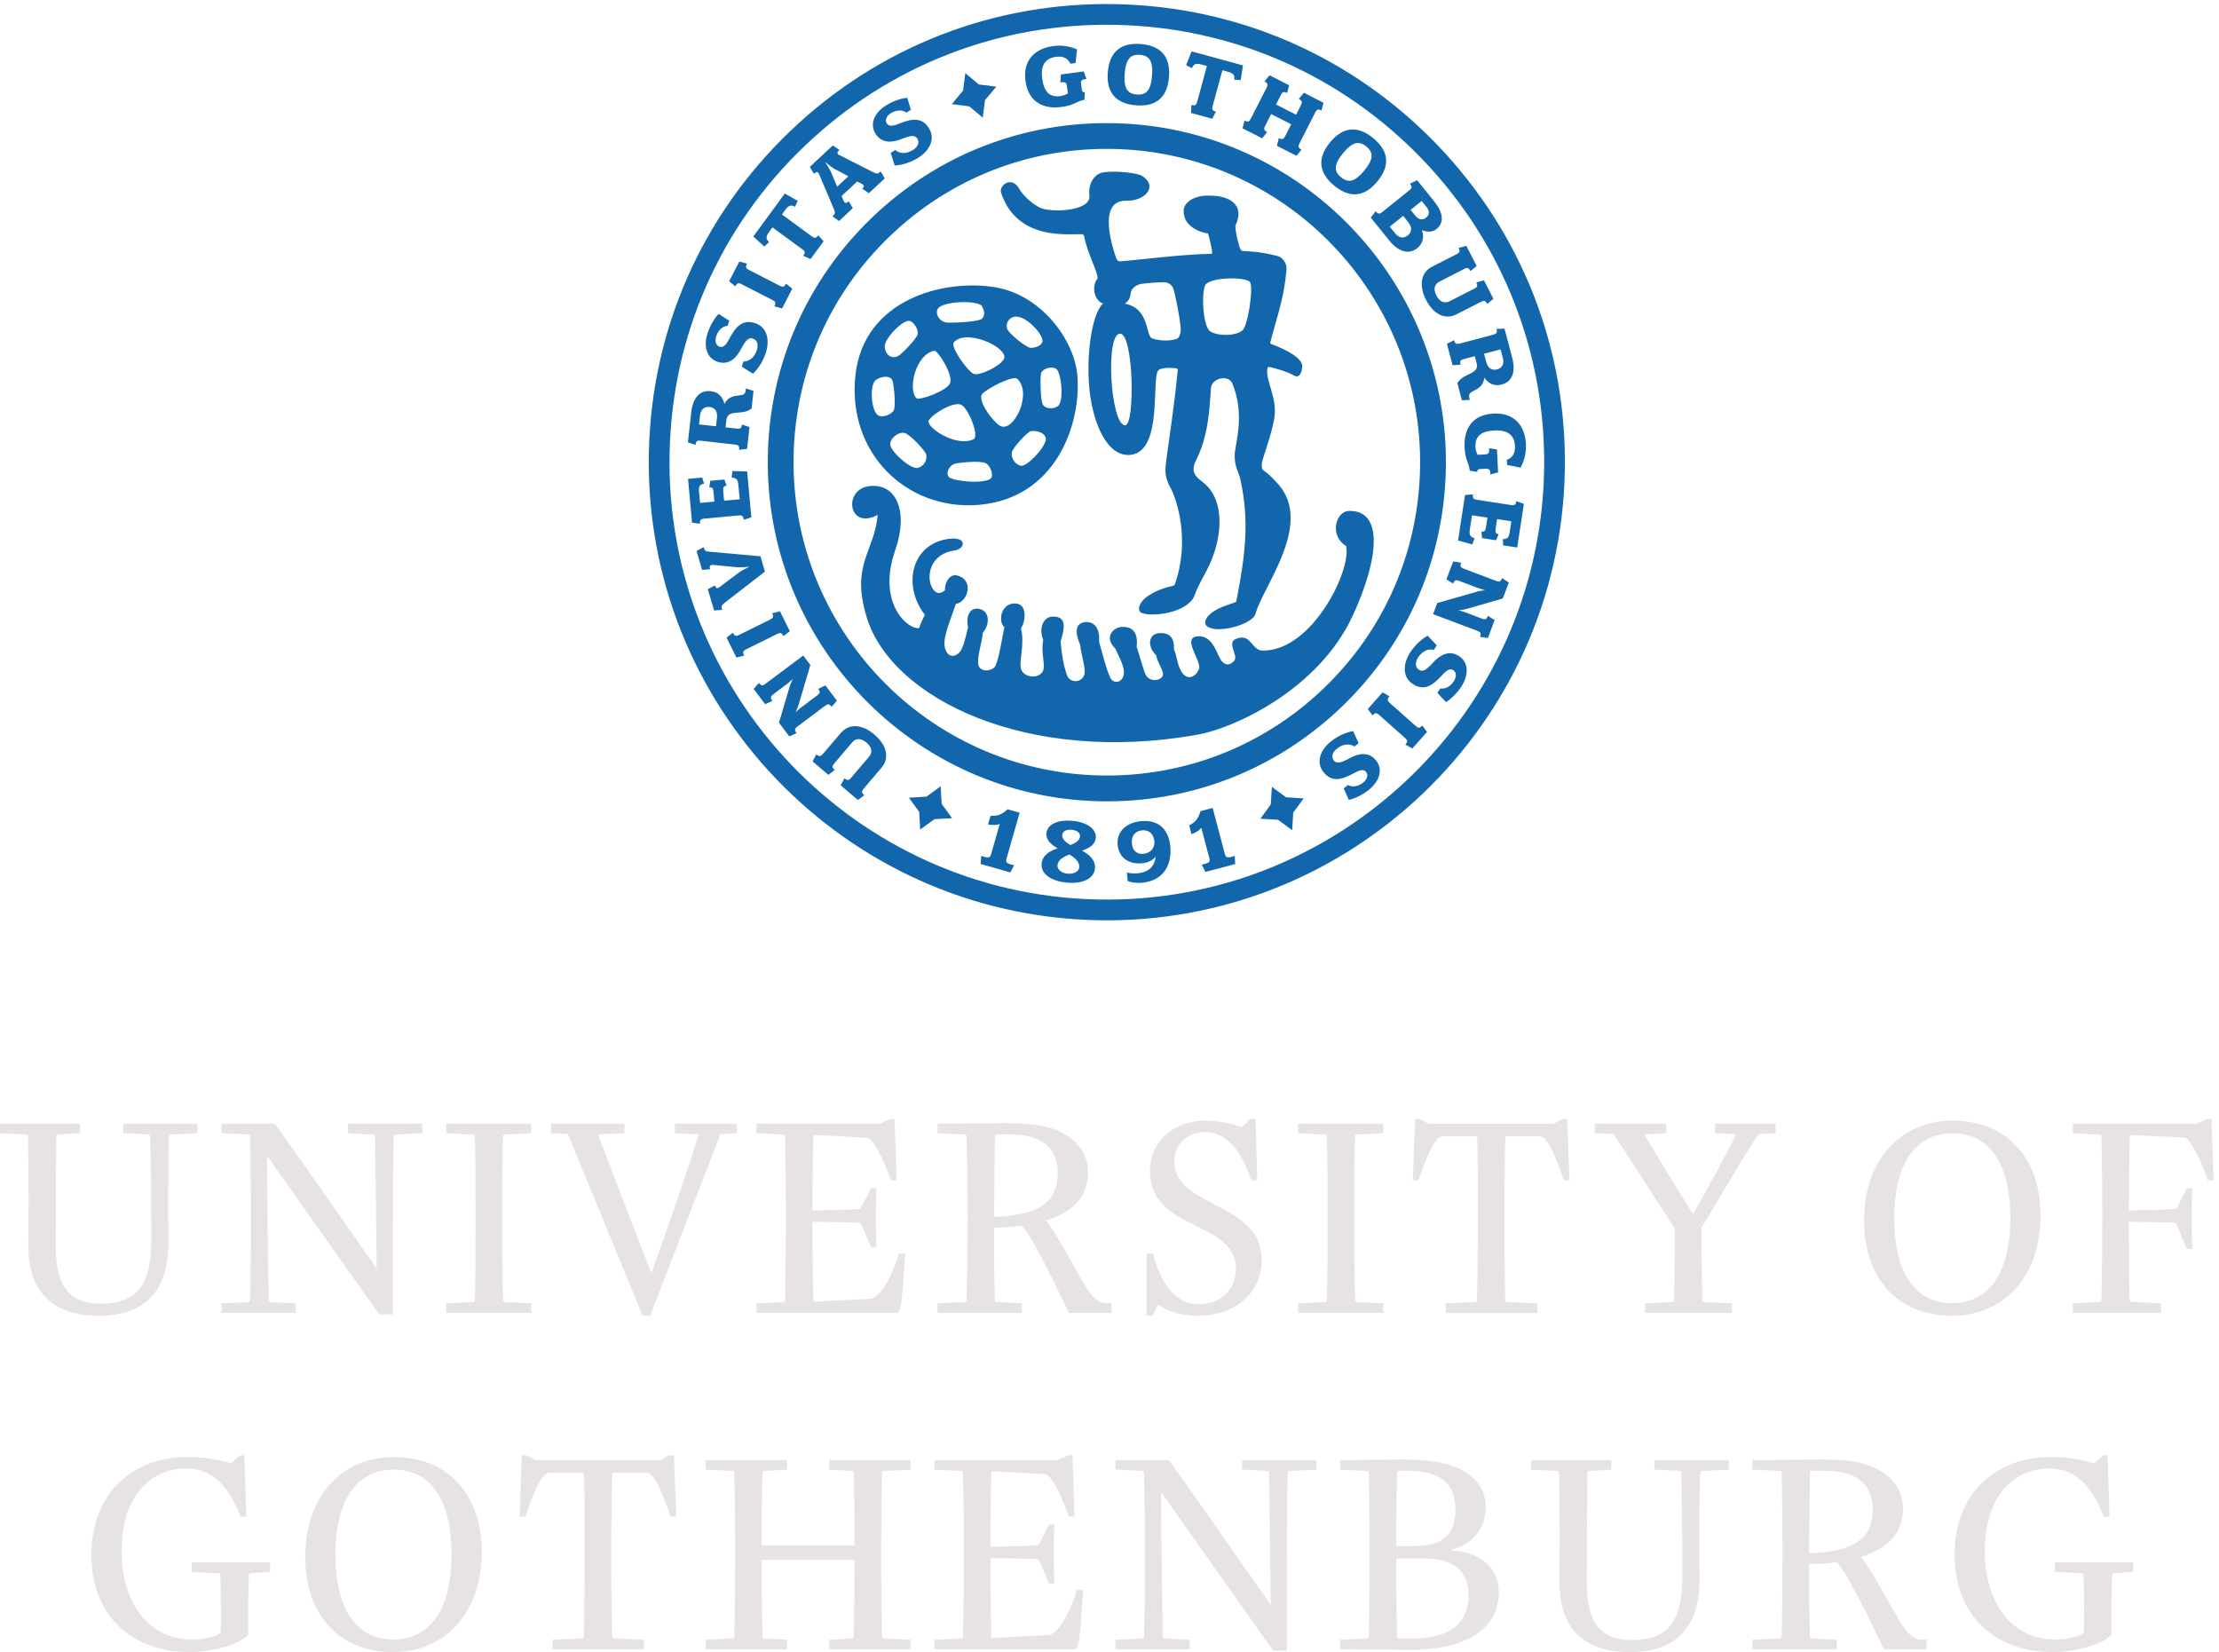 <?xml version="1.0" encoding="UTF-8"?>
<!-- Created with Inkscape (http://www.inkscape.org/) -->
<svg width="136.05" height="101.28" version="1.1" viewBox="0 0 136.05 101.28" xmlns="http://www.w3.org/2000/svg">
 <path transform="matrix(.133 0 0 -.133 0 101.28)" d="m507.1 404.07c-79.614 1.723-142.97 67.903-141.25 147.52 0.836 38.574 16.636 74.504 44.5 101.18 27.871 26.688 64.453 40.914 103.01 40.078 79.629-1.718 142.99-67.91 141.26-147.52-0.828-38.562-16.629-74.512-44.5-101.19-27.859-26.668-64.441-40.907-103.02-40.071zm-104.97 257.29c-30.156-28.883-47.258-67.758-48.152-109.52-1.875-86.164 66.714-157.79 152.88-159.67 41.739-0.899 81.329 14.5 111.48 43.367 30.168 28.887 47.265 67.781 48.176 109.53 1.851 86.168-66.719 157.8-152.9 159.65-41.734 0.911-81.324-14.492-111.49-43.367" style="fill:#1266ac"/>
 <path transform="matrix(.133 0 0 -.133 0 101.28)" d="m505.88 346.9c-111.15 2.402-199.62 94.785-197.2 205.95 1.152 53.828 23.211 103.99 62.117 141.23 38.887 37.254 89.969 57.121 143.81 55.957 53.829-1.164 104-23.23 141.25-62.129 37.246-38.886 57.11-89.961 55.95-143.8-2.414-111.15-94.797-199.62-205.93-197.21zm-141.69 354.08c-40.743-39.015-63.836-91.546-65.067-147.93-2.519-116.43 90.125-213.19 206.54-215.71 116.41-2.52 213.18 90.144 215.68 206.56 1.242 56.383-19.578 109.88-58.582 150.62-39.036 40.738-91.567 63.847-147.95 65.07-56.383 1.227-109.88-19.582-150.62-58.606" style="fill:#1266ac"/>
 <path transform="matrix(.133 0 0 -.133 0 101.28)" d="m552.26 422.9c-78.403-14.074-141.22 16.434-152.72 54.071-7.434 24.347 3.367 29.629 5.086 47.207-13.574-7.235-16.074 11.601-4.094 13.215 12.688 1.699 18.36-11.622 12.199-29.348-8.879-25.469 6.707-37.293 11.082-35.977 0.188 1.328 1.789 4.582 2.563 6.016-10.676 13.633-6.223 33.516 11.98 35.137 7.411 0.664 6.68-4.735 1.524-5.489-13.953-2.019-13.289-17.597-7.481-19.578 1.028 0 2.207 0.262 3.243 1.297-0.247 3.176 1.953 7.695 5.578 6.797 8.035-2.02 4.961-12.273-0.559-13.105-2.07-6.309-6.035-15.098-5.176-19.668 0.84-4.551 4.032-5.45 6.66-2.821 1.946 1.942 2.872 6.641 4.122 11.739-1.321 5.761 1.484 10.125 6.359 8.054 3.379-1.433 3.758-6.629 0.43-10.664-0.43-4.941-2.59-10.547-2.121-14.336 0.48-3.797 5.656-3.535 7.531-1.472 1.863 2.05 3.797 15.449 4.551 18.394-2.915 2.57-1.758 10.481 4.207 10.949 7.019 0.559 5.402-8.984 3.41-11.394 1.968-7.461-1.235-15.871 0.191-19.199 1.438-3.332 6.906-4.122 9.375-1.407 2.465 2.743-0.64 8.485 0.735 15.203-2.364 5.801 0.39 10.45 3.835 10.723 7.832 0.625 5.61-6.426 4.165-11.387 0.398-5.066 1.265-11.132 3.027-15.8 1.133-3.036 6.148-3.731 7.82 0.175 1.043 2.434-1.34 9.344-1.902 14.231-3.391 7.89-0.52 10.047 2.515 10.301 2.883 0.234 6.797-1.387 6.282-9.192 1.582-5.254 2.937-11.597 4.89-15.738 0.879-3.293 4.922-3.637 6.203-0.219 1.243 3.43-1.113 7.461-3.64 12.973-5.617 5.457-0.512 9.656 2.691 9.922 3.196 0.254 8.196-0.617 7.153-9.114 1.726-5.156 2.871-9.863 4.011-12.605 1.328-3.156 5.723-3.527 7.598-1.469 1.887 2.094-1.719 5.727-2.656 10.199-4.239 4.11-3.465 9.747 1.355 10.125 2.485 0.196 7.317-0.078 6.86-7.304 1.421-3.125 1.445-7.102 3.535-10.496 2.515-4.145 6.433-2.578 7.996 1.14 1.535 3.75-8.172 14.602-0.586 15.215 7.598 0.586 8.926-9.363 11.387-11.75 2.461-2.359 4.343-0.789 5.507 0.5 1.993 2.199-3.3 8.164 0.391 9.863 7.449 3.411 7.324-5.097 12.605-5.183 23.086-0.363 41.25 37.527 38.555 48.222-7.722 4.579-5.008 16.024 1.457 16.141 15.906 0.293 13.66-22.187 1.602-48.293-15.828-34.207-54.739-51.824-71.336-54.801" style="fill:#1266ac"/>
 <path transform="matrix(.133 0 0 -.133 0 101.28)" d="m572.81 609.28c-2.571-2.469-10.665-2.996-14.817-0.574-3.426 2.023-4.219 17.082-2.488 21.152 1.726 4.078 19.441 4.242 20.84 1.446 1.406-2.801-0.965-19.559-3.535-22.024zm-31.719 18.625c0.566-2.148 2.676-11.648 3.164-17.363 0.273-2.129-0.488-4.719-1.77-5.203-3.179-1.211-8.465-0.918-11.343 0.176-3.157 1.21-1.016 13.789-12.61 16.039 1.594 1.117 2.434 2.293 2.754 5.054 0.203 1.809 2.434 3.758 5.164 4.09 5.305 0.598 8.613 0.75 10.395 0.688 1.773-0.059 3.679-1.282 4.246-3.481zm-22.422-62.43c-6.77 0.145-9.285 42.372-2.293 42.235 6.258-0.137 6.961-42.324 2.293-42.235zm67.207 37.5c-0.266 0.106-0.32 0.547-0.266 0.743 3.559 13.687 6.157 19.711 7.453 33.351 0.313 3.262-2.019 5.906-4.187 6.446-8.43 2.105-12.324 2.031-15.586 2.281-0.355 0.023-1.125 0.179-1.367 0.648-0.969 1.985-2.414 7.946-2.434 10.969 4.934 10.445-3.867 14.051-12.156 13.922-5.441 0.262-10.996-2.242-11.645-6.328-0.742-7.903 8-10.793 11.118-11.074 0.527-1.125 1.804-6.637 2.019-8.825 0.027-0.289-0.242-0.605-0.625-0.605-14.015-0.266-32.156-2.715-41.367-3.422-1.316-0.207-1.953 0.559-2.227 1.32-1.711 4.723-9.011 27.008 4.688 26.578 8.125-0.257 14.922 6.391 7.207 11.45-1.984 1.304-12.363 2.578-17.981 1.601-4.656-0.805-6.914-6.058-6.328-10.652 0.918-7.203-17.019-7.942-22.324-5.797-3.785 1.535-8.445 6.047-10.066 8.949-3.45 6.16-9.414 1.461-8.321-1.84 7.434-22.414 31.145-18.851 37.344-19.164 0.313-0.015 0.84-0.422 0.867-0.59 1.516-8.093 6.34-16.632 6.321-19.785-2.95-3.277-1.692-10.301 2.468-11.504-5.086-4.882-7.371-21.933-6.55-36.086 1.035-18.035 8.32-35.527 19.785-33.64 14.582 2.383 8.84 36.101 12.375 38.98 1.773 1.43 6.511 1.028 8.242 0.824 0.398-0.05 0.602-0.5 0.586-0.714-1.152-13.235-4.301-34.453-5.07-40.118-0.789-5.761-1.258-8.75 1.652-14.074 3.211-5.867 9.07-24.527 2.215-44.273-0.203-0.774-0.852-1.028-1.074-1.074-6.18-1.418-9.485-3.352-11.727-4.875-2.441-1.661-5.063-5.11-3.273-7.196 2.585-2.363 19.238-1.445 24.367 6.239 0.125 0.195 0.476 0.918 0.535 1.085 1.777 4.95 4.004 8.575 5.676 11.747 7.672 14.648 8.797 32.656-1.731 40.781-2.949 2.273-5.976 4.441-3.097 10.148 5.57 11.024 6.156 23.067 6.859 33.242 0.281 4.09 7.09 6.434 9.656 2.567 6.375-15.106 1.367-28.125 1.27-33.485-0.125-5.382 1.906-7.863 2.597-11.085 4.344-19.688 2.161-35.633-1.777-55.957-0.02-0.442-0.359-0.735-0.754-0.868-4.629-1.543-7.461-2.511-10.351-4.535-2.926-2.047-4.071-4.668-2.801-6.09 3.867-4.367 21.355 0.36 22.676 5.371 3.281 12.461 26.843 41.336 10.449 59.786-7.481 8.418-7.481 5.039-7.559 9.285-0.039 2.043 4.688 13.215 5.879 21.855 1.238 8.996-4.641 17.559-3.176 22.531 0.039 0.145 0.422 0.387 0.578 0.36 2.43-0.469 8.204-2.012 11.934-4.141 1.152-0.644 3.152-0.129 3.438 4.328 0.312 4.852-11.985 9.532-14.434 10.41" style="fill:#1266ac"/>
 <path transform="matrix(.133 0 0 -.133 0 101.28)" d="m437.89 541.28c-2.383 1.328-0.528 6.114 2.929 6.641 2.434 0.379 10.657 1.363 13.516 0.113 2.207-0.957 3.762-5.586 2.519-6.949-2.363-2.617-15.546-1.699-18.964 0.195zm-27.5 15.223c-0.223 2.851 3.625 6.066 6.574 5.449 2.359-0.5 9.683-8.23 10.027-10.039 0.625-3.32-2.031-5.945-4.25-6.113-3.445-0.254-12.078 7.597-12.351 10.703zm1.464 15.547c-1.687-2-5.46-3.262-7.277-1.809-2.723 2.18-3.543 11.106-1.773 14.906 1.187 2.555 7.41 3.965 8.562 1.051 0.789-2.008 1.731-12.672 0.488-14.148zm2.122 25.324c-3.02-1.508-5.825 0.547-6.125 4.258-0.325 3.711 8.437 12.781 11.601 11.922 1.543-0.418 3.867-3.367 3.613-5.985-0.168-1.828-7.336-9.308-9.089-10.195zm47.339-32.305c-3.132 1.368-11.277 12.086-8.378 15 2.714 2.723 14.164 8.524 16 6.805 7.097-6.602-1.458-24.492-7.622-21.805zm-33.308 2.168c0 2.071 10.715 9.344 14.922 7.762 3.398-1.262 8.718-14.617 5.84-15.969-7.774-3.66-20.762 4.797-20.762 8.207zm2.668 32.606c1.519 0.324 8.66-10.742 7.351-14.832-1.101-3.469-14.257-8.352-15.566-7.043-4.016 4.004-0.508 20.039 8.215 21.875zm32.332-2.918c0-3.41-11.903-9.113-14.278-7.707-3.476 2.043-10.566 12.566-9.089 14.394 5.132 6.36 23.367-1.336 23.367-6.687zm-10.227 23.312c0.742-1.605 1.645-3.746-0.039-5.597-1.394-1.543-14.019-1.973-15.906-1.848-3.992 0.266-5.84 4.336-4.523 6.387 2.394 3.722 19.082 4.043 20.468 1.058zm27.778-16.144c-0.422-2.207-4.055-3.059-5.637-2.883-1.934 0.227-10.176 6.672-10.703 8.926-0.703 2.961 1.301 4.843 3.191 5.324 5.129 1.277 13.735-8.203 13.149-11.367zm7.046-29.844c-1.863-1.25-5.41-1.469-6.902 0.789-1.023 1.555-1.355 13.008-0.676 14.707 0.703 1.77 4.551 3.067 6.731 1.867 2.5-1.371 3.894-15.343 0.847-17.363zm-12.222-11.437c1.941 0.175 5.586-0.262 6.648-2.918 1.153-2.891-6.836-11.934-10.539-12.989-2.262-0.656-5.652 2.75-5.027 6.121 0.398 2.176 7.344 9.641 8.918 9.786zm21.277 25.617c-1.328 15.965-16.211 37.07-37.969 40.683-23.625 3.914-60.339-5.547-64.316-40.265-4.121-35.918 23.391-62.61 56.406-60.078 35.821 2.746 47.742 37.058 45.879 59.66" style="fill:#1266ac"/>
 <path transform="matrix(.133 0 0 -.133 0 101.28)" d="m445 727.79-1.035-8.055-5.203-6.226 8.054-1.028 6.231-5.218 1.016 8.062 5.214 6.219-8.054 1.035-6.223 5.211" style="fill:#1266ac"/>
 <path transform="matrix(.133 0 0 -.133 0 101.28)" d="m595.68 378.84-6.543 4.805-8.11 0.488 4.778 6.57 0.508 8.106 6.543-4.805 8.105-0.496-4.797-6.563-0.484-8.105" style="fill:#1266ac"/>
 <path transform="matrix(.133 0 0 -.133 0 101.28)" d="m424.2 379.14 6.563 4.777 8.117 0.457-4.77 6.594-0.476 8.113-6.563-4.797-8.093-0.465 4.753-6.574 0.469-8.105" style="fill:#1266ac"/>
 <path transform="matrix(.133 0 0 -.133 0 101.28)" d="m379.36 413.99 8.266 9.692c3.75 4.414 9.754 4.089 15.476-0.793 5.762-4.911 7.051-10.813 3.29-15.215l-8.258-9.696c-1.02-1.183-1.059-1.859 0.301-3l-2.95-2.238-7.968 6.801 1.765 3.23c1.36-1.152 2.016-1.003 3.02 0.176l8.3 9.727c1.653 1.933 1.497 4.289-1.093 6.484-2.649 2.258-5.02 2.07-6.668 0.137l-8.293-9.727c-1.016-1.179-1.055-1.855 0.262-2.976l-2.918-2.258-7.286 6.211 1.731 3.262c1.355-1.153 2.012-1.004 3.023 0.183" style="fill:#1266ac"/>
 <path transform="matrix(.133 0 0 -.133 0 101.28)" d="m352.82 446.28 17.473 13.082 3.281-4.383-5.469-18.464c-0.378-1.282-1.367-3.313-1.367-3.313s1.575 1.465 2.364 2.051l7.695 5.773c1.211 0.907 1.457 1.543 0.391 2.965l3.339 1.567 5.266-7.024-2.402-2.812c-1.067 1.425-1.77 1.406-2.993 0.488l-12.832-9.609c-1.25-0.938-1.433-1.582-0.359-3.008l-3.367-1.524-4.731 6.309 4.954 16.797c0.41 1.308 1.433 3.359 1.433 3.359s-1.609-1.484-2.508-2.156l-6.55-4.926c-1.25-0.926-1.438-1.558-0.375-2.996l-3.336-1.551-5.286 7.059 2.422 2.765c1.075-1.425 1.707-1.386 2.957-0.449" style="fill:#1266ac"/>
 <path transform="matrix(.133 0 0 -.133 0 101.28)" d="m359.54 479.75 4.551-9.18-2.91-2.273c-0.786 1.59-1.489 1.695-2.844 1.023l-14.363-7.109c-1.399-0.691-1.704-1.289-0.918-2.891l-3.567-0.918-4.543 9.18 2.903 2.277c0.793-1.593 1.445-1.718 2.839-1.027l14.368 7.117c1.359 0.668 1.699 1.282 0.918 2.883l3.566 0.918" style="fill:#1266ac"/>
 <path transform="matrix(.133 0 0 -.133 0 101.28)" d="m326.95 507.21 23.621-2.129 2.071-7.043-18.707-14.488c-1.36-1.047-1.516-1.613-1.047-3.184l-3.692-0.254-2.89 9.774 3.234 1.797c0.457-1.399 1.023-1.602 2.215-0.742l9.043 6.804c1.504 1.047 4.687 2.539 4.687 2.539s-3.508-0.379-5.351-0.281l-11.375 1.105c-1.528 0.106-1.836-0.546-1.407-1.992l-3.683-0.293-2.567 8.711 3.243 1.746c0.476-1.621 0.886-1.922 2.605-2.07" style="fill:#1266ac"/>
 <path transform="matrix(.133 0 0 -.133 0 101.28)" d="m344.43 544.2 1.922-21.152-3.516-1.133c-0.164 1.777-0.781 2.129-2.285 1.992l-15.969-1.465c-1.551-0.136-2.051-0.586-1.883-2.363l-3.672 0.481-1.843 20.222 6.519 0.598 0.844-2.793c-2.109-0.5-2.539-1.125-2.27-4.18l0.442-4.711 6.601 0.61-0.39 4.258c-0.164 1.816-0.535 2.46-1.953 2.332l0.437 2.988 6.528 0.597 1.023-2.863c-1.465-0.137-1.719-0.832-1.555-2.644l0.395-4.258 7.183 0.652-0.593 6.524c-0.262 2.832-1.106 3.293-3.086 3.476l0.3 3.02 6.821-0.188" style="fill:#1266ac"/>
 <path transform="matrix(.133 0 0 -.133 0 101.28)" d="m322.7 569.95-0.449-4.07 7.832-0.867 0.442 3.933c0.332 2.969-1 4.688-3.391 4.953-2.395 0.262-4.102-1.015-4.434-3.949zm24.668 11.36-0.898-8.094c-4.297-3.559-11.016 0.105-11.641-5.422l-0.359-3.281 5.223-0.574c1.503-0.176 2.121 0.117 2.316 1.89l3.504-1.16-1.133-10.09-3.672-0.398c0.195 1.816-0.332 2.238-1.848 2.402l-15.925 1.785c-1.512 0.168-2.129-0.164-2.325-1.929l-3.496 1.191 1.543 13.809c0.75 6.687 3.938 10.32 9.024 9.753 3.32-0.371 5.429-2.402 6.328-5.957 1.309 3.301 4.543 3.789 6.492 3.977 2.27 0.203 3.067 0.555 3.305 2.637l0.066 0.625 3.496-1.164" style="fill:#1266ac"/>
 <path transform="matrix(.133 0 0 -.133 0 101.28)" d="m353.05 598.94c-1.652-5.136-4.512-8.332-5.93-9.695l-5.176 3.25 0.762 2.383c3.274-0.028 5.324 2.59 6.203 5.305 0.664 2.07 0.391 4.55-1.816 5.261-1.902 0.606-3.223-0.554-5.36-4.59-2.128-4.14-5.57-7.851-10.871-6.14-5.175 1.66-6.613 7.226-4.714 13.113 1.445 4.504 3.804 7.617 5.132 8.977l4.895-3.125-0.75-2.325c-2.856-0.304-4.555-2.66-5.234-4.777-0.747-2.332-0.215-4.324 1.523-4.883 1.687-0.547 2.93 0.684 4.5 3.692 2.891 5.476 6.008 9.062 11.816 7.199 5.684-1.836 6.875-7.883 5.02-13.645" style="fill:#1266ac"/>
 <path transform="matrix(.133 0 0 -.133 0 101.28)" d="m365.22 628.44-4.68-9.118-3.555 0.973c0.813 1.582 0.481 2.203-0.867 2.902l-14.265 7.313c-1.387 0.707-2.051 0.597-2.864-0.992l-2.863 2.324 4.68 9.113 3.554-0.969c-0.808-1.586-0.515-2.187 0.872-2.898l14.253-7.316c1.36-0.692 2.051-0.598 2.875 0.988l2.86-2.32" style="fill:#1266ac"/>
 <path transform="matrix(.133 0 0 -.133 0 101.28)" d="m366.48 666.2c-1.692 0.852-2.727 0.945-4.434-1.387l-1.582-2.16 13.785-10.105c1.223-0.899 1.906-0.953 2.961 0.48l2.461-2.742-6.008-8.187-3.387 1.484c1.082 1.477 0.832 2.102-0.39 3l-13.797 10.113-1.582-2.156c-1.711-2.336-1.313-3.293 0.016-4.648l-2.207-2.032-5.047 4.641 14.511 19.797 5.965-3.391-1.265-2.707" style="fill:#1266ac"/>
 <path transform="matrix(.133 0 0 -.133 0 101.28)" d="m384.46 683.77c-1.36 0.8-4.152 3.136-4.152 3.136s2-3.125 2.683-4.504l2.942-6.941 5.148 4.805zm23.418-4.469-7.363-6.863-3.008 2.117c0.965 0.914 1.051 1.539-0.364 2.281l-1.992 1.016-7.16-6.684 0.844-2.082c0.64-1.531 1.375-1.336 2.41-0.363l1.902-3.157-6.343-5.925-3.02 2.121c1.172 1.093 1.356 1.687 0.684 3.254l-6.907 16.277c-0.437 0.996-1.089 1.301-2.363 0.113l-1.863 3.184 10.578 9.883 3.047-2.094c-1.301-1.215-1.137-1.789-0.117-2.297l15.867-8.047c1.445-0.773 2.051-0.703 3.254 0.426l1.914-3.16" style="fill:#1266ac"/>
 <path transform="matrix(.133 0 0 -.133 0 101.28)" d="m423.24 688.75c-4.582-2.836-8.828-3.43-10.793-3.551l-1.836 5.836 2.121 1.309c2.469-2.129 5.735-1.469 8.157 0.027 1.851 1.153 3.25 3.219 2.019 5.192-1.055 1.699-2.812 1.66-7.051-0.028-4.296-1.773-9.328-2.375-12.265 2.356-2.864 4.621-0.352 9.793 4.914 13.054 4.012 2.485 7.832 3.34 9.715 3.508l1.711-5.547-2.082-1.289c-2.372 1.621-5.184 0.926-7.082-0.246-2.079-1.289-2.965-3.156-2-4.707 0.937-1.515 2.675-1.375 5.82-0.105 5.754 2.304 10.449 3.015 13.672-2.168 3.133-5.071 0.129-10.449-5.02-13.641" style="fill:#1266ac"/>
 <path transform="matrix(.133 0 0 -.133 0 101.28)" d="m500.34 725.06c-1.848-0.25-2.168-0.879-1.977-2.332l0.285-2.122c0.196-1.414 0.547-1.726 1.477-1.601l-0.246-3.492c-3.899-0.793-4.563-2.504-10.52-3.305-7.984-1.078-15.269 1.895-16.636 12.047-1.262 9.316 4.148 14.851 12.847 16.023 5.219 0.703 9.231-0.82 10.949-1.531l-0.722-6.301-2.383-0.32c-1.184 2.762-3.723 3.59-6.543 3.207-4.988-0.672-7.258-3.855-6.414-10.078 0.84-6.27 3.504-8.695 8.406-8.035 1.192 0.16 2.637 0.715 3.43 1.269l-0.461 3.352c-0.195 1.461-0.625 1.988-2.527 1.73l-0.481-0.062 0.266 3.676 10.508 1.414 1.238-3.477-0.496-0.062" style="fill:#1266ac"/>
 <path transform="matrix(.133 0 0 -.133 0 101.28)" d="m525.5 736.23c-4.266 0.344-6.492-1.843-7.039-8.636s1.309-9.313 5.566-9.653c4.356-0.351 6.497 1.844 7.04 8.637 0.546 6.793-1.208 9.301-5.567 9.652zm-1.875-23.265c-8.25 0.668-13.766 4.949-12.937 15.254 0.832 10.301 6.953 13.652 15.214 12.984 8.387-0.676 13.809-4.953 12.981-15.254-0.832-10.304-6.867-13.66-15.258-12.984" style="fill:#1266ac"/>
 <path transform="matrix(.133 0 0 -.133 0 101.28)" d="m568.98 724.78c0.196 1.887-0.089 2.887-2.89 3.649l-2.571 0.707-4.507-16.504c-0.395-1.461-0.207-2.11 1.504-2.582l-1.672-3.282-9.805 2.676 0.187 3.696c1.754-0.485 2.247-0.02 2.657 1.441l4.5 16.5-2.578 0.707c-2.793 0.762-3.536 0.043-4.336-1.68l-2.688 1.332 2.531 6.379 23.68-6.472-1.023-6.786-2.989 0.219" style="fill:#1266ac"/>
 <path transform="matrix(.133 0 0 -.133 0 101.28)" d="m597.68 689.68-9.043 4.609 0.918 3.578c1.633-0.832 2.207-0.472 2.89 0.875l2.793 5.477-9.25 4.707-2.781-5.477c-0.691-1.347-0.637-2.023 0.945-2.84l-2.3-2.863-9.067 4.602 0.93 3.582c1.621-0.828 2.207-0.477 2.891 0.879l7.285 14.285c0.703 1.386 0.625 2.031-1.004 2.855l2.359 2.852 9.043-4.602-0.957-3.562c-1.59 0.808-2.144 0.496-2.859-0.899l-2.239-4.402 9.25-4.711 2.239 4.406c0.711 1.387 0.633 2.028-0.989 2.86l2.344 2.851 9.055-4.609-0.957-3.563c-1.594 0.813-2.152 0.496-2.863-0.89l-7.278-14.293c-0.679-1.348-0.633-2.028 0.957-2.832l-2.312-2.875" style="fill:#1266ac"/>
 <path transform="matrix(.133 0 0 -.133 0 101.28)" d="m629.86 693.98c-3.3 2.719-6.386 2.204-10.715-3.062-4.335-5.262-4.246-8.387-0.957-11.102 3.379-2.773 6.399-2.199 10.727 3.067 4.324 5.258 4.312 8.328 0.945 11.097zm-14.836-18.015c-6.394 5.261-8.464 11.926-1.89 19.91 6.558 7.98 13.504 7.226 19.898 1.957 6.496-5.344 8.496-11.957 1.938-19.93-6.575-7.984-13.442-7.285-19.946-1.937" style="fill:#1266ac"/>
 <path transform="matrix(.133 0 0 -.133 0 101.28)" d="m650.27 664.77 2.063-2.567c1.707-2.113 3.531-2.246 5.086-0.992 1.531 1.23 1.808 2.883 0.051 5.07l-2.102 2.598zm-3.437-2.762-6.172-4.977 2.461-3.051c1.863-2.324 4.004-2.492 5.867-0.98 1.848 1.477 2.094 3.734 0.156 6.125zm-6.504-11.246-8.437 10.48 2.304 2.883c1.121-1.387 1.824-1.332 2.996-0.383l12.493 10.059c1.218 0.976 1.375 1.625 0.261 3.012l3.313 1.64 7.883-9.785c4.246-5.273 4.746-9.789 0.996-12.809-1.731-1.402-4.563-1.441-6.661-0.39 1.305-3.403 0.25-6.43-2.113-8.328-3.98-3.215-8.816-1.614-13.035 3.621" style="fill:#1266ac"/>
 <path transform="matrix(.133 0 0 -.133 0 101.28)" d="m682.73 622.39-11.339-5.785c-5.157-2.637-10.582-0.047-14 6.652-3.442 6.746-2.375 12.687 2.781 15.32l11.347 5.789c1.399 0.711 1.692 1.313 0.872 2.899l3.582 0.926 4.753-9.325-2.871-2.308c-0.808 1.582-1.464 1.699-2.847 0.984l-11.391-5.805c-2.266-1.16-3.016-3.394-1.48-6.406 1.582-3.098 3.855-3.84 6.113-2.68l11.387 5.809c1.394 0.707 1.687 1.309 0.894 2.856l3.559 0.968 4.351-8.531-2.847-2.359c-0.801 1.589-1.465 1.707-2.864 0.996" style="fill:#1266ac"/>
 <path transform="matrix(.133 0 0 -.133 0 101.28)" d="m692.8 596.52-1.059 3.953-7.613-2.012 1.012-3.828c0.761-2.891 2.628-4.016 4.945-3.399 2.32 0.618 3.457 2.442 2.715 5.286zm-18.899-19.512-2.082 7.879c2.719 4.863 10.317 3.879 8.891 9.258l-0.852 3.195-5.078-1.348c-1.465-0.39-1.933-0.879-1.472-2.597l-3.696-0.196-2.597 9.825 3.293 1.687c0.468-1.758 1.125-1.953 2.585-1.57l15.5 4.101c1.465 0.379 1.922 0.918 1.465 2.645l3.692 0.148 3.554-13.437c1.719-6.504 0.059-11.047-4.89-12.356-3.235-0.847-5.918 0.274-8.047 3.262-0.031-3.555-2.871-5.176-4.621-6.055-2.039-0.996-2.656-1.621-2.129-3.652l0.168-0.598-3.684-0.191" style="fill:#1266ac"/>
 <path transform="matrix(.133 0 0 -.133 0 101.28)" d="m687.02 543.28c-0.094 1.875-0.692 2.246-2.157 2.168l-2.136-0.105c-1.426-0.071-1.77-0.395-1.719-1.328l-3.457 0.535c-0.461 3.957-2.113 4.765-2.406 10.769-0.399 8.047 3.175 15.051 13.41 15.559 9.383 0.461 14.453-5.399 14.883-14.168 0.253-5.246-1.602-9.133-2.461-10.773l-6.211 1.25-0.118 2.402c2.852 0.945 3.887 3.398 3.75 6.25-0.253 5.027-3.23 7.558-9.503 7.246-6.317-0.313-8.961-2.754-8.719-7.695 0.058-1.2 0.488-2.696 0.976-3.528l3.379 0.168c1.477 0.078 2.032 0.457 1.934 2.375l-0.02 0.489 3.645-0.579 0.515-10.586-3.562-0.937-0.023 0.488" style="fill:#1266ac"/>
 <path transform="matrix(.133 0 0 -.133 0 101.28)" d="m672.15 512.36 3.211 20.996 3.684 0.254c-0.266-1.765 0.242-2.246 1.75-2.48l15.848-2.422c1.543-0.234 2.129 0.078 2.39 1.848l3.449-1.34-3.066-20.078-6.476 0.988-0.133 2.906c2.156-0.015 2.722 0.481 3.191 3.52l0.715 4.668-6.566 1.004-0.633-4.227c-0.282-1.809-0.078-2.52 1.34-2.734l-1.157-2.793-6.472 0.984-0.301 3.027c1.453-0.222 1.851 0.391 2.137 2.188l0.644 4.23-7.14 1.09-0.985-6.472c-0.422-2.813 0.281-3.465 2.168-4.114l-1.023-2.859-6.575 1.816" style="fill:#1266ac"/>
 <path transform="matrix(.133 0 0 -.133 0 101.28)" d="m681.06 470.72-20.426 7.703 1.929 5.129 18.52 5.293c1.285 0.379 3.523 0.625 3.523 0.625s-2.082 0.547-3 0.898l-9.004 3.399c-1.414 0.523-2.078 0.398-2.71-1.274l-3.11 1.985 3.11 8.215 3.652-0.532c-0.625-1.66-0.227-2.246 1.18-2.769l15.007-5.664c1.457-0.547 2.102-0.364 2.727 1.308l3.098-2.035-2.786-7.371-16.816-4.844c-1.328-0.359-3.602-0.586-3.602-0.586s2.118-0.566 3.165-0.957l7.664-2.898c1.457-0.547 2.097-0.363 2.722 1.308l3.11-1.984-3.11-8.254-3.64 0.57c0.625 1.668 0.254 2.188-1.203 2.735" style="fill:#1266ac"/>
 <path transform="matrix(.133 0 0 -.133 0 101.28)" d="m649.96 460.59c2.883 4.551 6.434 6.934 8.152 7.902l4.211-4.445-1.34-2.109c-3.164 0.839-5.796-1.172-7.324-3.582-1.172-1.848-1.512-4.321 0.449-5.559 1.692-1.074 3.254-0.262 6.329 3.105 3.097 3.477 7.355 6.219 12.062 3.243 4.59-2.903 4.602-8.645 1.301-13.875-2.531-3.996-5.598-6.426-7.219-7.403l-3.953 4.239 1.309 2.07c2.839-0.422 5.066 1.433 6.25 3.316 1.304 2.075 1.296 4.133-0.247 5.11-1.503 0.949-3.015 0.058-5.293-2.461-4.16-4.578-8.078-7.274-13.23-4.016-5.051 3.188-4.688 9.34-1.457 14.465" style="fill:#1266ac"/>
 <path transform="matrix(.133 0 0 -.133 0 101.28)" d="m630.53 434.7 6.809 7.66 3.199-1.828c-1.18-1.336-1.015-2.019 0.11-3.027l11.992-10.652c1.164-1.035 1.828-1.094 3.008 0.23l2.199-2.957-6.809-7.656-3.203 1.828c1.191 1.336 1.055 1.988-0.105 3.027l-11.985 10.653c-1.133 1.007-1.836 1.093-3.015-0.235l-2.2 2.957" style="fill:#1266ac"/>
 <path transform="matrix(.133 0 0 -.133 0 101.28)" d="m613.48 419.7c4.204 3.371 8.352 4.477 10.293 4.828l2.524-5.578-1.946-1.55c-2.714 1.816-5.878 0.769-8.093-1.016-1.711-1.359-2.844-3.586-1.391-5.391 1.25-1.562 2.988-1.308 7.004 0.875 4.055 2.278 8.977 3.481 12.449-0.867 3.403-4.238 1.535-9.676-3.301-13.547-3.679-2.945-7.371-4.254-9.226-4.656l-2.363 5.305 1.914 1.531c2.547-1.328 5.261-0.293 7.004 1.105 1.902 1.524 2.566 3.485 1.421 4.911-1.113 1.386-2.832 1.035-5.796-0.606-5.43-2.976-10-4.246-13.821 0.52-3.738 4.644-1.394 10.347 3.328 14.136" style="fill:#1266ac"/>
 <path transform="matrix(.133 0 0 -.133 0 101.28)" d="m465.74 359.35-13.672 3.914 0.285 3.722 1.754-0.507c1.797-0.52 2.375-0.129 2.786 1.328l3.984 13.925c-0.977-0.519-2.617-0.742-5.399-0.265l1.153 4.023c2.976-0.105 4.785 0.215 7.847 2.989l5.571-1.59-6.047-21.114c-0.41-1.457-0.051-2.121 1.711-2.617l1.758-0.5-1.731-3.308" style="fill:#1266ac"/>
 <path transform="matrix(.133 0 0 -.133 0 101.28)" d="m494.09 379.02c-2.492 0.235-4.231-0.632-4.387-2.363-0.164-1.765 1.348-3.301 3.723-4.648 2.5 0.89 4.265 2.109 4.441 3.886 0.156 1.719-1.426 2.903-3.777 3.125zm-1.074-11.394c-3.059-1.106-5.305-2.641-5.52-4.895-0.187-2 1.758-3.652 4.68-3.933 2.847-0.266 5.156 0.945 5.34 2.945 0.214 2.309-1.75 4.231-4.5 5.883zm-1.223-12.949c-7.539 0.703-12.051 4.168-11.609 8.738 0.371 3.945 3.718 5.867 7.371 7.051-2.969 1.711-5.457 3.816-5.164 6.972 0.386 4.036 5.078 6.368 12.085 5.704 6.692-0.625 11.047-3.809 10.665-7.852-0.29-3.145-3.082-4.766-6.329-5.887 3.364-1.836 6.313-4.347 5.93-8.301-0.43-4.562-5.637-7.121-12.949-6.425" style="fill:#1266ac"/>
 <path transform="matrix(.133 0 0 -.133 0 101.28)" d="m526.43 378.76c-3.281-0.317-4.973-2.676-4.649-6.047 0.301-3.145 2.176-5.067 5.332-4.766 2.879 0.274 5.371 2.305 5.02 5.949-0.227 2.391-1.797 5.235-5.703 4.864zm-0.086-24.172c-1.82-0.176-5.293 0.105-6.485 0.851l-0.382 3.907c1.34-0.371 3.269-0.539 5.007-0.371 4.875 0.468 7.688 2.929 8.293 7.769-0.886-1.473-3.437-2.879-6.14-3.141-6.699-0.636-10.891 2.899-11.418 8.485-0.559 5.715 3.574 10.234 10.801 10.918 8.379 0.812 12.754-4.219 13.457-11.453 0.832-8.645-2.942-15.989-13.133-16.965" style="fill:#1266ac"/>
 <path transform="matrix(.133 0 0 -.133 0 101.28)" d="m569.4 363.23-13.731-3.625-1.672 3.34 1.77 0.457c1.804 0.481 2.097 1.117 1.718 2.582l-3.703 13.992c-0.574-0.937-1.863-1.96-4.5-2.988l-1.074 4.055c2.617 1.426 4.016 2.613 5.227 6.582l5.593 1.473 5.606-21.231c0.391-1.465 1.047-1.844 2.805-1.379l1.765 0.473 0.196-3.731" style="fill:#1266ac"/>
 <path transform="matrix(.133 0 0 -.133 0 101.28)" d="m13.047 187.34c0 4.91 0.125 7.879 0.125 20.672 0 10.207-0.125 18.34-0.262 29.972l-0.508 0.516-12.402 0.645v4.394h36.945v-4.394l-10.461-0.645-0.516-0.516c-0.137-9.687-0.266-30.625-0.266-50.128 0-16.27 3.75-27.254 20.93-27.254 17.957 0 23.125 10.457 23.125 29.707 0 16.797-0.254 35.015-0.519 47.675l-0.519 0.516-11.883 0.645v4.394h34.238v-4.394l-12.668-0.645-0.504-0.516c-0.391-13.828-0.391-32.812-0.266-48.839 0.129-22.215-10.332-34.102-32.043-34.102-21.309 0-32.547 10.977-32.547 32.297" style="fill:#e7e3e4"/>
 <path transform="matrix(.133 0 0 -.133 0 101.28)" d="m102.06 160.72 12.664 0.644 0.515 0.52c0.383 13.828 0.383 24.031 0.383 36.953 0 12.91 0 20.019-0.383 39.14l-0.515 0.516-12.664 0.645v4.394h24.675c15.762-22.09 33.723-47.93 46.641-66.406h0.254c-0.254 24.805-0.52 48.191-0.774 60.851l-0.515 0.516-11.883 0.645v4.394h34.227v-4.394l-12.657-0.645-0.515-0.516c-0.395-13.828-0.395-24.035-0.395-56.457v-25.839h-6.324c-16.02 22.734-35.141 49.484-51.418 72.734h-0.254c0.129-30.223 0.52-53.613 0.77-66.531l0.519-0.52 11.887-0.644v-4.395h-34.238v4.395" style="fill:#e7e3e4"/>
 <path transform="matrix(.133 0 0 -.133 0 101.28)" d="m205.68 160.72 12.656 0.644 0.515 0.52c0.266 4.004 0.391 21.441 0.391 38.886 0 17.442-0.125 32.813-0.391 37.207l-0.515 0.516-12.656 0.645v4.394h39.265v-4.394l-12.527-0.645-0.52-0.516c-0.254-3.488-0.386-21.449-0.386-38.886 0-17.442 0.261-32.813 0.386-37.207l0.52-0.52 12.527-0.644v-4.395h-39.265v4.395" style="fill:#e7e3e4"/>
 <path transform="matrix(.133 0 0 -.133 0 101.28)" d="m261.76 238.75-7.766 0.391v4.394h33.86v-4.394l-11.504-0.516-0.52-0.52c7.238-18.73 15.766-41.335 24.301-63.171h0.254c6.328 17.566 17.305 48.836 21.57 63.3l-0.383 0.391-10.465 0.516v4.394h28.551v-4.394l-7.5-0.391c-6.718-17.051-22.215-57.227-32.422-83.711h-3.496c-13.3 32.297-24.8 60.461-34.48 83.711" style="fill:#e7e3e4"/>
 <path transform="matrix(.133 0 0 -.133 0 101.28)" d="m348.7 160.72 12.668 0.644 0.52 0.52c0.125 5.945 0.379 21.441 0.379 38.886 0 17.442-0.254 32.04-0.379 37.207l-0.52 0.516-12.668 0.645v4.394h56.723l5.039 2.199h1.934l0.906-28.293h-2.586c-4.652 13.047-8.781 19.504-10.981 19.637l-24.421 1.289-0.379-0.64c-0.129-5.95-0.391-19.641-0.391-34.114 5.816 0 18.477 0.391 21.836 0.645l0.516 0.519 4.648 9.043h2.449c-0.125-3.617-0.254-9.172-0.254-12.66 0-3.355 0.129-10.594 0.254-14.469h-2.449l-4.648 10.719-0.516 0.52c-4.008 0.129-15.512 0.39-21.836 0.39 0-16.414 0.262-29.59 0.391-36.172l0.379-0.656 26.359 1.43c2.195 0.125 8.008 5.43 12.664 20.672h2.969c-1.68-25.196-2.063-27.266-4.258-27.266h-64.348v4.395" style="fill:#e7e3e4"/>
 <path transform="matrix(.133 0 0 -.133 0 101.28)" d="m487.59 221.06c0 7.101-3.098 12.402-8.918 15.117-3.223 1.555-7.227 2.453-15.371 2.453h-4.258l-0.391-0.391c-0.129-5.546-0.254-22.48-0.39-37.589 22.48 0.644 29.328 7.882 29.328 20.41zm-55.422-60.332 12.922 0.644 0.515 0.52c0.125 3.75 0.391 21.441 0.391 38.886 0 17.442-0.266 31.383-0.391 37.207l-0.515 0.516-12.922 0.645v4.394c11.633 0 24.031 0.254 30.613 0.254 10.207 0 16.157-0.644 20.93-2.07 12.402-3.739 17.832-11.758 17.832-20.535 0-12.786-8.652-18.86-19.246-22.219v-0.266c3.355-3.863 9.168-14.461 16.656-27.644 3.235-5.684 6.34-9.942 10.598-10.203l2.844-0.129v-4.395h-19.375l-0.52 0.52c-4.785 9.683-8.145 17.566-16.277 32.039-1.68 2.968-3.235 5.422-5.168 7.617-4.649-0.645-9.043-0.899-12.793-0.899-0.125-15.371 0.261-29.843 0.39-33.718l0.52-0.52 11.883-0.644v-4.395h-38.887v4.395" style="fill:#e7e3e4"/>
 <path transform="matrix(.133 0 0 -.133 0 101.28)" d="m528.55 183.59h2.976c4.524-16.406 11.883-23.262 20.926-23.262 10.598 0 17.309 7.109 17.309 16.406 0 22.481-39.66 16.797-39.66 45.215 0 12.024 9.433 22.996 25.84 22.996 8.398 0 15.117-2.586 16.535-2.965l3.875 3.75h2.453l0.777-28.293h-2.715c-5.425 15.754-12.527 22.215-21.316 22.215-7.617 0-14.207-5.039-14.207-13.562 0-21.582 40.301-18.211 40.301-45.481 0-13.043-9.817-25.574-29.961-25.574-5.567 0-12.149 1.289-17.832 5.039l-2.586-5.039h-2.715v28.555" style="fill:#e7e3e4"/>
 <path transform="matrix(.133 0 0 -.133 0 101.28)" d="m598.44 160.72 12.668 0.644 0.52 0.52c0.254 4.004 0.379 21.441 0.379 38.886 0 17.442-0.125 32.813-0.379 37.207l-0.52 0.516-12.668 0.645v4.394h39.282v-4.394l-12.539-0.645-0.508-0.516c-0.266-3.488-0.395-21.449-0.395-38.886 0-17.442 0.258-32.813 0.395-37.207l0.508-0.52 12.539-0.644v-4.395h-39.282v4.395" style="fill:#e7e3e4"/>
 <path transform="matrix(.133 0 0 -.133 0 101.28)" d="m666.53 160.72 13.828 0.644 0.508 0.52c0.141 4.773 0.395 21.441 0.395 38.886 0 17.442 0 31.778-0.395 36.305l-0.379 0.649h-15.383c-2.703 0-5.933-4.661-11.226-20.286h-2.59l1.035 28.293h2.324l3.75-2.199h57.997l3.75 2.199h2.328l1.035-28.293h-2.59c-5.422 15.754-8.523 20.286-11.238 20.286h-15.371l-0.391-0.649c-0.129-3.101-0.383-20.547-0.383-37.984 0-17.442 0.254-32.563 0.383-37.207l0.516-0.52 14.218-0.644v-4.395h-42.121v4.395" style="fill:#e7e3e4"/>
 <path transform="matrix(.133 0 0 -.133 0 101.28)" d="m758.39 160.72 12.793 0.644 0.515 0.52c0.266 9.695 0.391 15.633 0.391 33.328-10.723 16.277-22.481 35.012-28.289 43.535l-8.664 0.391v4.394h32.949v-4.394l-9.309-0.516-0.507-0.52c6.332-10.593 15.238-25.449 22.089-36.042h0.254c7.114 12.527 15.371 27.781 19.516 36.171l-0.395 0.391-9.043 0.516v4.394h27.903v-4.394l-7.879-0.391c-7.492-10.977-17.309-28.289-26.352-43.145 0-17.832 0.254-22.089 0.383-33.718l0.52-0.52 13.172-0.644v-4.395h-40.047v4.395" style="fill:#e7e3e4"/>
 <path transform="matrix(.133 0 0 -.133 0 101.28)" d="m926.73 200c0 26.094-10.207 39.141-26.613 39.141s-26.863-13.047-26.863-39.141c0-26.102 10.203-39.148 26.609-39.148 16.407 0 26.867 13.046 26.867 39.148zm-67.433-1.301c0 29.328 17.961 46.25 40.82 46.25 25.711 0 40.567-18.086 40.567-43.66 0-29.324-17.957-46.25-40.821-46.25-25.715 0-40.566 18.086-40.566 43.66" style="fill:#e7e3e4"/>
 <path transform="matrix(.133 0 0 -.133 0 101.28)" d="m955.56 160.72 12.656 0.769 0.515 0.52c0.125 4.519 0.391 21.316 0.391 38.761 0 17.442-0.266 32.684-0.391 37.207l-0.515 0.516-12.656 0.645v4.394h56.971l5.03 2.199h1.94l0.9-28.293h-2.58c-4.65 13.047-8.79 19.637-10.97 19.754l-24.682 1.172-0.391-0.64c-0.129-3.75-0.39-19.641-0.39-34.114 5.808 0 18.476 0.391 21.583 0.645l0.52 0.519 4.64 9.043h2.46c-0.13-3.617-0.26-9.172-0.26-12.66 0-3.355 0.13-11.504 0.26-15.367h-2.46l-4.91 11.617-0.51 0.52c-3.757 0.129-14.983 0.39-21.323 0.39 0-16.414 0-31.004 0.39-36.308l0.52-0.52 13.953-0.769v-4.395h-40.691v4.395" style="fill:#e7e3e4"/>
 <path transform="matrix(.133 0 0 -.133 0 101.28)" d="m42.117 44.961c0 28.293 19.113 44.949 44.309 44.949 9.559 0 15.117-1.551 20.027-2.965l4.262 3.75h1.93l0.91-28.293h-2.715c-6.453 17.305-15.633 22.215-25.184 22.215-14.992 0-29.59-11.238-29.59-38.367 0-21.191 10.594-40.438 32.555-40.438 6.332 0 13.176 1.805 13.176 3.875 0 4.394 0.129 16.152-0.254 26.106l-0.52 0.508-12.664 0.652v4.387h36.172v-4.387l-9.297-0.652-0.515-0.508c-0.254-8.274-0.395-17.578-0.254-27.531-1.555-3.223-13.957-8.262-27.004-8.262-26.359 0-45.344 16.406-45.344 44.961" style="fill:#e7e3e4"/>
 <path transform="matrix(.133 0 0 -.133 0 101.28)" d="m208.14 44.961c0 26.094-10.215 39.141-26.621 39.141-16.411 0-26.868-13.047-26.868-39.141 0-26.102 10.207-39.148 26.614-39.148 16.402 0 26.875 13.047 26.875 39.148zm-67.446-1.301c0 29.328 17.961 46.25 40.825 46.25 25.711 0 40.562-18.086 40.562-43.66 0-29.324-17.957-46.25-40.816-46.25-25.715 0-40.571 18.086-40.571 43.66" style="fill:#e7e3e4"/>
 <path transform="matrix(.133 0 0 -.133 0 101.28)" d="m254.77 5.684 13.821 0.645 0.527 0.52c0.125 4.785 0.383 21.445 0.383 38.887s0 31.777-0.383 36.297l-0.391 0.644h-15.378c-2.707 0-5.942-4.649-11.235-20.274h-2.586l1.035 28.293h2.325l3.75-2.199h58l3.75 2.199h2.324l1.031-28.293h-2.574c-5.434 15.754-8.535 20.274-11.242 20.274h-15.379l-0.383-0.644c-0.137-3.094-0.391-20.539-0.391-37.977 0-17.441 0.254-32.562 0.391-37.207l0.52-0.52 14.207-0.645v-4.394h-42.122v4.394" style="fill:#e7e3e4"/>
 <path transform="matrix(.133 0 0 -.133 0 101.28)" d="m325.32 5.684 12.66 0.645 0.516 0.52c0.125 4.91 0.391 21.445 0.391 38.887s-0.266 33.203-0.391 37.207l-0.516 0.516-12.66 0.645v4.394h37.461v-4.394l-10.718-0.645-0.52-0.516c-0.254-4.004-0.383-19.25-0.383-33.723h42.758c0.125 16.016-0.266 30.754-0.395 33.723l-0.515 0.516-10.711 0.645v4.394h37.461v-4.394l-12.668-0.645-0.508-0.516c-0.137-3.879-0.391-21.449-0.391-38.887 0-17.441 0.254-31.523 0.391-37.207l0.508-0.52 12.668-0.645v-4.394h-37.461v4.394l10.711 0.645 0.515 0.52c0.129 4.391 0.395 20.41 0.395 35.652h-42.758c0-16.406 0.129-28.289 0.383-35.652l0.52-0.52 10.718-0.645v-4.394h-37.461v4.394" style="fill:#e7e3e4"/>
 <path transform="matrix(.133 0 0 -.133 0 101.28)" d="m430.74 5.684 12.664 0.645 0.52 0.52c0.129 5.945 0.383 21.445 0.383 38.887s-0.254 32.039-0.383 37.207l-0.52 0.516-12.664 0.645v4.394h56.719l5.039 2.199h1.934l0.898-28.293h-2.578c-4.649 13.047-8.777 19.504-10.977 19.629l-24.422 1.289-0.382-0.644c-0.137-5.938-0.391-19.629-0.391-34.102 5.82 0 18.477 0.391 21.836 0.645l0.52 0.519 4.648 9.043h2.449c-0.129-3.613-0.254-9.172-0.254-12.668 0-3.348 0.125-10.586 0.254-14.461h-2.449l-4.648 10.723-0.52 0.516c-4.004 0.129-15.508 0.383-21.836 0.383 0-16.398 0.254-29.582 0.391-36.164l0.382-0.656 26.356 1.43c2.195 0.125 8.008 5.43 12.656 20.672h2.981c-1.68-25.195-2.075-27.266-4.27-27.266h-64.336v4.394" style="fill:#e7e3e4"/>
 <path transform="matrix(.133 0 0 -.133 0 101.28)" d="m514.21 5.684 12.652 0.645 0.52 0.52c0.39 13.816 0.39 24.02 0.39 36.953 0 12.91 0 20.02-0.39 39.141l-0.52 0.516-12.652 0.645v4.394h24.668c15.769-22.09 33.719-47.93 46.641-66.406h0.261c-0.261 24.805-0.515 48.184-0.781 60.852l-0.508 0.516-11.894 0.645v4.394h34.238v-4.394l-12.664-0.645-0.512-0.516c-0.39-13.828-0.39-24.035-0.39-56.457v-25.84h-6.329c-16.023 22.746-35.132 49.484-51.414 72.734h-0.261c0.125-30.234 0.515-53.613 0.769-66.531l0.52-0.52 11.883-0.645v-4.394h-34.227v4.394" style="fill:#e7e3e4"/>
 <path transform="matrix(.133 0 0 -.133 0 101.28)" d="m676.99 26.094c0 12.273-8.398 17.051-19.765 17.051h-13.567c-0.125-16.406 0.266-29.453 0.395-36.297l0.64-0.52c2.453-0.129 4.785-0.129 6.328-0.129 17.446 0 25.969 7.238 25.969 19.895zm-25.183 22.746c15.234 0 19.121 7.227 19.121 17.176 0 6.848-2.461 12.012-7.754 14.727-3.363 1.809-8.149 2.844-15.246 2.844-0.645 0-2.071 0-3.36-0.129l-0.515-0.644c-0.129-6.719-0.52-19.375-0.395-33.973zm-33.989-43.156 12.668 0.645 0.52 0.52c0.125 4.519 0.379 21.445 0.379 38.887s-0.254 31.523-0.379 37.207l-0.52 0.516-12.668 0.645v4.394c9.563 0 20.547 0.254 28.164 0.254 9.438 0 16.672-0.769 22.485-2.59 10.203-3.219 16.402-9.812 16.402-19.246 0-11.102-7.359-17.695-15.762-19.758v-0.262c13.704-0.644 21.836-8.652 21.836-19.121 0-17.57-15.757-26.738-40.816-26.738-8.399 0-21.965 0.254-32.309 0.254v4.394" style="fill:#e7e3e4"/>
 <path transform="matrix(.133 0 0 -.133 0 101.28)" d="m718.86 32.297c0 4.91 0.129 7.879 0.129 20.672 0 10.207-0.129 18.34-0.254 29.973l-0.515 0.516-12.402 0.645v4.394h36.953v-4.394l-10.469-0.645-0.52-0.516c-0.129-9.688-0.261-30.617-0.261-50.129 0-16.281 3.75-27.254 20.933-27.254 17.961 0 23.125 10.457 23.125 29.707 0 16.797-0.261 35.008-0.515 47.676l-0.516 0.516-11.887 0.645v4.394h34.231v-4.394l-12.657-0.645-0.519-0.516c-0.391-13.828-0.391-32.812-0.254-48.84 0.129-22.215-10.344-34.102-32.039-34.102-21.32 0-32.563 10.988-32.563 32.297" style="fill:#e7e3e4"/>
 <path transform="matrix(.133 0 0 -.133 0 101.28)" d="m863.3 66.016c0 7.098-3.106 12.402-8.914 15.109-3.235 1.551-7.239 2.461-15.371 2.461h-4.27l-0.383-0.391c-0.133-5.559-0.261-22.48-0.386-37.59 22.476 0.644 29.324 7.883 29.324 20.41zm-55.43-60.332 12.93 0.645 0.508 0.52c0.136 3.75 0.39 21.445 0.39 38.887s-0.254 31.394-0.39 37.207l-0.508 0.516-12.93 0.645v4.394c11.633 0 24.031 0.254 30.625 0.254 10.203 0 16.152-0.644 20.93-2.059 12.398-3.75 17.832-11.758 17.832-20.547 0-12.793-8.664-18.859-19.262-22.219v-0.266c3.359-3.875 9.172-14.461 16.672-27.645 3.23-5.672 6.328-9.941 10.598-10.203l2.839-0.129v-4.394h-19.382l-0.52 0.52c-4.773 9.684-8.137 17.566-16.277 32.039-1.672 2.969-3.227 5.43-5.168 7.617-4.649-0.644-9.043-0.898-12.781-0.898-0.129-15.371 0.253-29.844 0.386-33.719l0.508-0.52 11.887-0.645v-4.394h-38.887v4.394" style="fill:#e7e3e4"/>
 <path transform="matrix(.133 0 0 -.133 0 101.28)" d="m901.04 44.961c0 28.293 19.11 44.949 44.309 44.949 9.558 0 15.117-1.551 20.015-2.965l4.27 3.75h1.934l0.91-28.293h-2.715c-6.457 17.305-15.625 22.215-25.188 22.215-14.992 0-29.59-11.238-29.59-38.367 0-21.191 10.594-40.438 32.559-40.438 6.328 0 13.176 1.805 13.176 3.875 0 4.394 0.125 16.152-0.254 26.106l-0.52 0.508-12.668 0.652v4.387h36.172v-4.387l-9.297-0.652-0.515-0.508c-0.254-8.274-0.391-17.578-0.254-27.531-1.555-3.223-13.953-8.262-27-8.262-26.359 0-45.344 16.406-45.344 44.961" style="fill:#e7e3e4"/>
</svg>

